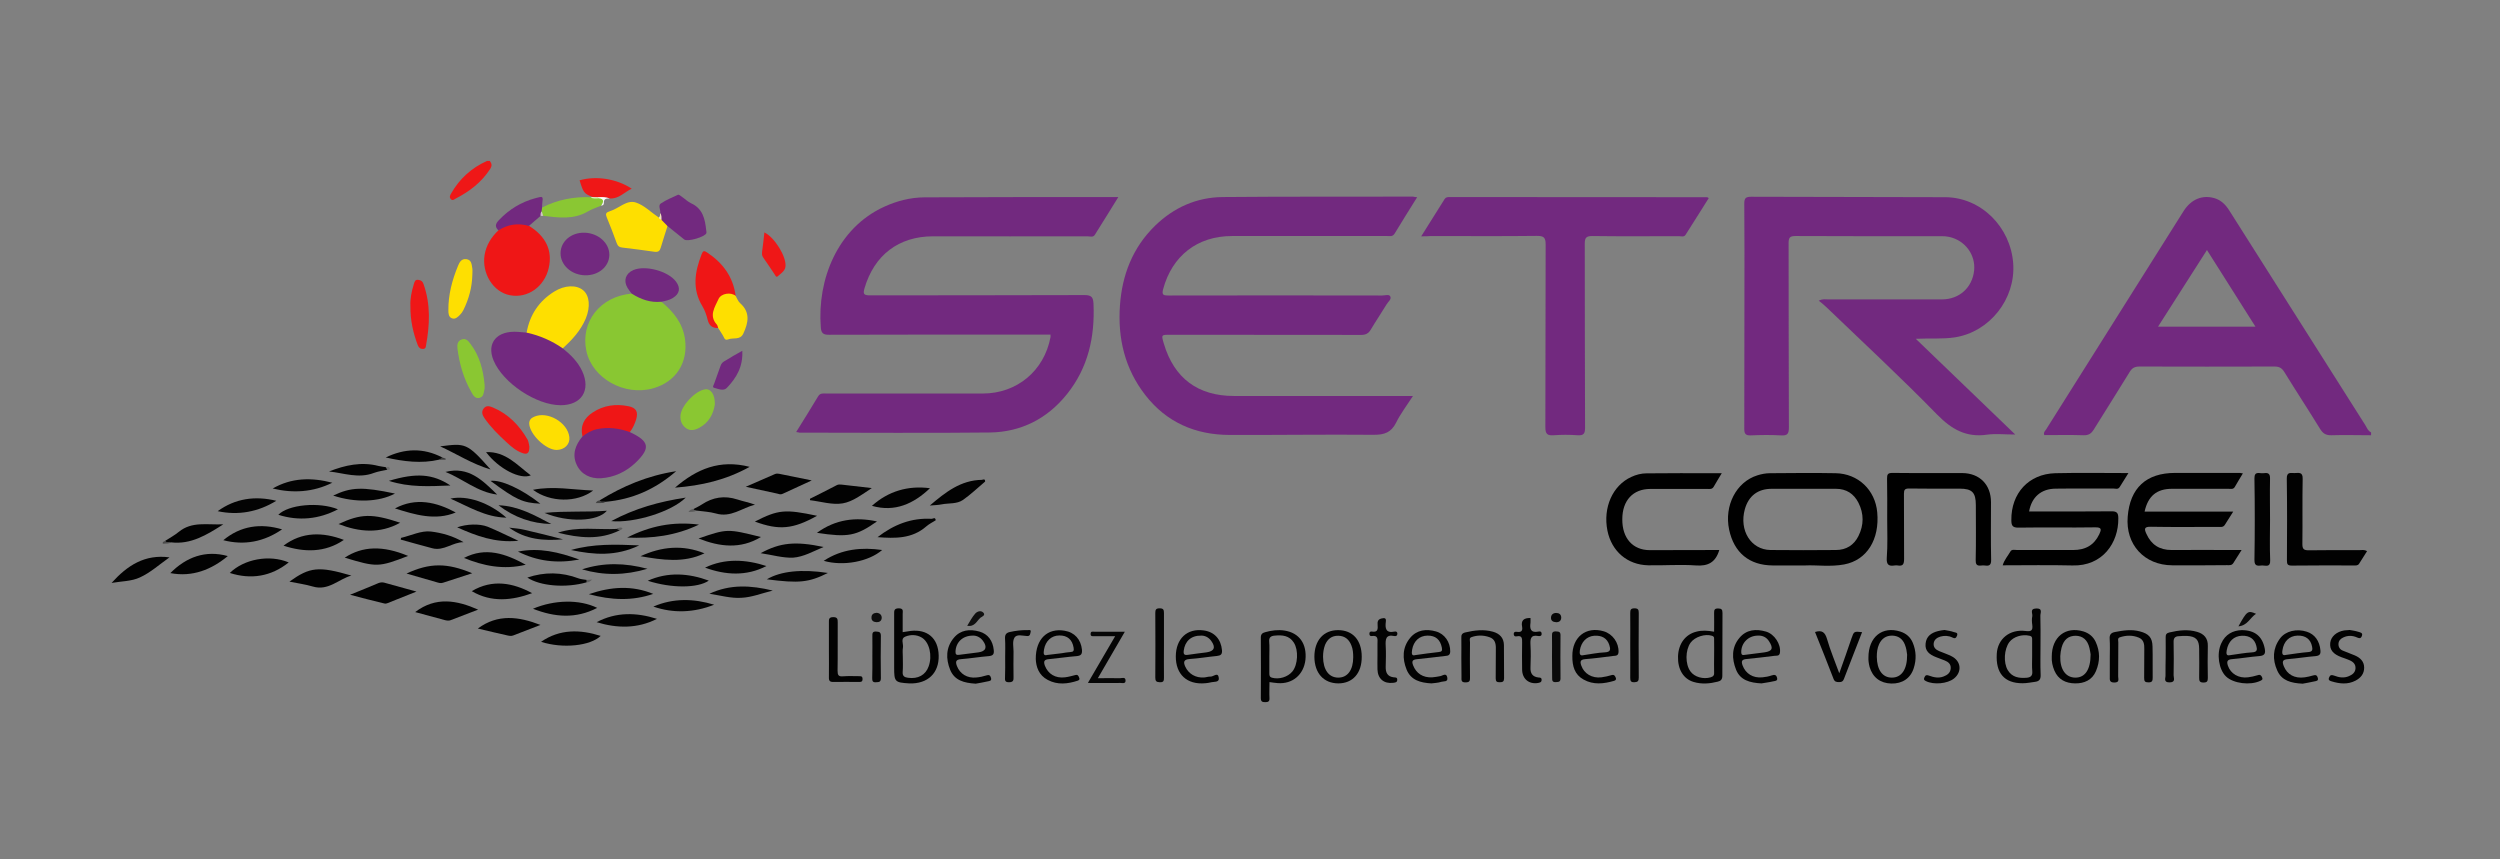 <?xml version="1.0" encoding="utf-8"?>
<!-- Generator: Adobe Illustrator 22.0.1, SVG Export Plug-In . SVG Version: 6.00 Build 0)  -->
<svg version="1.1" id="Calque_1" xmlns="http://www.w3.org/2000/svg" xmlns:xlink="http://www.w3.org/1999/xlink" x="0px" y="0px"
	 viewBox="0 0 1731.8 595.3" style="enable-background:new 0 0 1731.8 595.3;" xml:space="preserve">
<rect x="0" y="0" width="1731.8" height="595.3" fill="#808080" stroke="none"/>
<style type="text/css">
	.st0{fill:#EF1717;}
	.st1{fill:#72297F;}
	.st2{fill:#89C732;}
	.st3{fill:#EF1616;}
	.st4{fill:#FEDF00;}
	.st5{fill:#010101;}
	.st6{fill:#020202;}
	.st7{fill:#FEDF01;}
	.st8{fill:#8AC732;}
	.st9{fill:#030303;}
	.st10{fill:#8AC733;}
	.st11{fill:#050505;}
	.st12{fill:#040404;}
	.st13{fill:#722A7F;}
	.st14{fill:#090909;}
	.st15{fill:#080808;}
	.st16{fill:#070707;}
	.st17{fill:#060606;}
	.st18{fill:#0F0F0F;}
	.st19{fill:#0D0D0D;}
	.st20{fill:#FCFDFB;}
	.st21{fill:#434343;}
	.st22{fill:#5A5A5A;}
	.st23{fill:#4B4B4B;}
	.st24{fill:#5E5E5E;}
	.st25{fill:#F0E3BB;}
	.st26{fill:#383838;}
	.st27{fill:#DDEFC5;}
	.st28{fill:#CDC6C3;}
	.st29{fill:#6D6D6D;}
</style>
<g id="m50QkA.tif">
	<g>
		<path class="st0" d="M339.3,111.5c1.4,1.8,1.7,3.3,0.2,5.6c-6,9.3-14.3,15.5-23.9,20.5c-1.1,0.6-2.1,1.7-3.4,0.2
			c-1.1-1.4-0.4-2.4,0.2-3.6c5.8-10.3,14.2-17.9,24.9-22.7C338,111.5,338.7,111.5,339.3,111.5z"/>
		<path class="st1" d="M551.5,299.3c5.3-8.6,10.4-16.6,15.2-24.7c1.5-2.5,3.6-2,5.6-2c36.2,0,72.3,0,108.5,0
			c23.6,0,42.5-15.7,46.9-39c0.1-0.5,0-1,0-1.8c-1.9,0-3.7,0-5.5,0c-49.3,0-98.6-0.1-148,0.1c-4.1,0-5.3-1.2-5.6-5.1
			c-2.6-33.3,11.6-68.7,43.7-83.5c8.9-4.1,18.2-6.5,28-6.6c43.5-0.2,87-0.2,130.5-0.2c1,0,2,0,3.9,0c-5.7,9.1-10.9,17.7-16.3,26.2
			c-1.2,1.9-3.4,1-5.1,1c-35.7,0.1-71.3,0-107,0c-23.7,0-40.7,13-47.4,35.9c-1.3,4.3-0.3,5,3.9,5c49.5-0.1,99,0,148.5-0.2
			c4.9,0,6,1.6,6.2,6.1c1,22.9-3.7,44.1-18.2,62.3c-13.6,17.1-31.8,26.5-53.6,26.8c-44,0.5-88,0.1-132,0.1
			C553.2,299.5,552.7,299.4,551.5,299.3z"/>
		<path class="st1" d="M981.7,136.6c-5.5,8.8-10.6,16.9-15.6,25.2c-1.4,2.3-3.4,1.7-5.2,1.7c-35.8,0-71.7,0-107.5,0
			c-23.9,0-41.5,13.7-47.7,36.9c-1,3.9,0.2,4.3,3.7,4.3c49.3-0.1,98.7-0.1,148,0c1.9,0,4.7-1,5.6,0.5c1.2,2-1.4,3.8-2.4,5.5
			c-3.5,5.8-7.4,11.5-10.9,17.4c-1.7,3-3.8,4-7.2,3.9c-44-0.1-88-0.1-132-0.1c-6.1,0-6.1,0-4.3,6.1c7.1,24,23.6,36.3,48.6,36.3
			c39.2,0,78.3,0,117.5,0c1.8,0,3.7,0,6.5,0c-4.2,6.5-8.6,12.2-11.7,18.5c-3.4,6.8-8.1,8.4-15.4,8.4c-33.3-0.3-66.6,0.2-100,0.1
			c-23.7-0.1-43.6-8.7-58.3-27.6c-14.2-18.2-19.2-39.3-17.6-62c1.5-21.3,8.8-40.2,24.4-55.4c13-12.6,28.7-19.6,46.7-19.8
			c44-0.4,88-0.2,132-0.3C979.5,136.4,980.1,136.5,981.7,136.6z"/>
		<path class="st1" d="M1327.1,234.7c23,22.2,45.4,43.7,68.9,66.3c-7.5,0-13.6-0.7-19.5,0.1c-14.5,2.1-24.6-3.7-34.7-14
			c-24.8-25.4-50.8-49.5-76.4-74.1c-1.6-1.6-3.4-3-5.5-4.7c2.7-1.4,4.6-0.9,6.3-0.9c26.3,0,52.6,0,79,0c12,0,21-8.1,22.3-19.9
			c1.2-10.9-6.2-21-17.3-23.4c-1.8-0.4-3.6-0.5-5.5-0.5c-33.7,0-67.3,0.1-101-0.1c-4.2,0-4.7,1.5-4.7,5.1c0.1,42.5,0,85,0.2,127.5
			c0,4.4-1,5.8-5.5,5.5c-7-0.4-14-0.3-21,0c-3.6,0.1-4.4-1.2-4.4-4.6c0.1-30.3,0.1-60.6,0.1-91c0-21.7,0.1-43.3-0.1-65
			c0-3.8,1.1-4.7,4.8-4.7c44.8,0.2,89.6,0.1,134.4,0.3c24.7,0.1,45.3,20.5,47.1,46c1.7,24.6-16.4,47.4-40.5,51.1
			C1345.6,235,1336.9,234.2,1327.1,234.7z"/>
		<path class="st1" d="M984.5,163.7c5.8-9.2,11-17.5,16.2-25.8c0.8-1.3,2.1-1.4,3.4-1.4c59.5,0.1,119,0.1,178.5,0.1
			c0.1,0,0.3,0.1,1.1,0.6c-5.4,8.5-10.7,17.1-16.1,25.5c-1.1,1.7-3.1,0.9-4.6,0.9c-20,0-40,0.2-60-0.1c-4.3,0-5.2,1.3-5.2,5.3
			c0.1,42.5,0,85,0.2,127.5c0,4.1-1,5.5-5.2,5.2c-5.5-0.4-11-0.4-16.5,0c-4.4,0.3-5.8-0.8-5.8-5.6c0.2-42.2,0-84.3,0.2-126.5
			c0-4.9-1.3-6-6-6c-24.5,0.3-49,0.1-73.5,0.1C989.3,163.7,987.4,163.7,984.5,163.7z"/>
		<path class="st2" d="M458.1,209c8.3,6.8,14.8,14.7,16.4,25.8c2.3,16.4-6.2,29.7-22.1,34.2c-19.8,5.6-42.1-6.9-46.2-25.8
			c-4.3-20.3,9.6-37.9,31.3-39.8c0.3-0.2,0.7-0.4,0.9-0.3C444.6,206.4,451.5,207.2,458.1,209z"/>
		<path d="M1474.4,327.7c-2.4,3.8-4.2,6.7-6,9.6c-1.2,2-3,1.1-4.5,1.1c-13.3,0.1-26.7-0.1-40,0.1c-10,0.1-16.6,5.9-18.3,15.8
			c19,0,38,0.1,56.9-0.1c4.1-0.1,4.9,1.3,4.9,4.9c0.2,16.9-10.9,33.2-31.8,32.6c-16-0.4-32-0.1-48.3-0.1c1.1-3.8,3.6-6.5,5.3-9.5
			c1-1.8,3-1.1,4.6-1.1c13,0,26,0,39,0c8.3,0,14.4-3.3,18-10.9c1.5-3.2,1.9-4.9-2.9-4.8c-17.7,0.3-35.3-0.1-53,0.2
			c-4.3,0.1-5-1.6-5-5.2c-0.2-18.6,12-32,30.4-32.5C1440.3,327.4,1456.8,327.7,1474.4,327.7z"/>
		<path d="M1553.7,327.9c-2.1,3.5-3.9,6.4-5.6,9.4c-1.1,1.9-2.9,1.3-4.5,1.3c-13,0-26,0-39,0c-10.5,0-16.6,4.9-19,15.8
			c20.3,0,40.4,0,61.4,0c-2.2,3.5-4,6.2-5.7,9c-1.2,2.1-3.1,1.6-4.8,1.6c-15.5,0-31,0.2-46.5-0.1c-4.7-0.1-4.8,1.4-3.1,5
			c3.4,7.5,9.1,11.1,17.3,11.1c14.3-0.1,28.6,0,43,0c1.6,0,3.2,0,5.6,0c-2.2,3.5-4,6.2-5.7,9c-1.1,1.8-2.7,1.5-4.4,1.5
			c-12.7,0.1-25.3,0.2-38,0.1c-19.3-0.1-32.4-14.4-30.8-33.7c1.6-19.9,12.8-30.3,32.9-30.3c15,0,30,0,45,0
			C1552.1,327.7,1552.5,327.8,1553.7,327.9z"/>
		<path class="st1" d="M389.8,241.3c5.5,4.4,10.5,9.3,13.5,15.8c6.1,13.2-0.4,23.6-14.9,23.6c-16.9,0-40-15.4-46.5-31
			c-5.1-12.2,2.4-20.9,16.9-19.8c2,0.1,4,0.3,6,0.5c7.1-1.1,12.8,2.8,18.7,5.6C385.9,237.1,388.6,238.4,389.8,241.3z"/>
		<path d="M1307.3,359.6c0-9.3,0.1-18.6-0.1-28c0-2.9,0.4-4,3.7-4c16.1,0.2,32.3,0,48.4,0.1c12.1,0.1,19.9,8.1,19.9,20.2
			c0,13.3-0.2,26.6,0.1,40c0.1,4.2-2,4.2-4.8,3.8c-2.5-0.3-6.1,1.7-5.9-3.8c0.3-12.6,0.1-25.3,0.1-38c0-8.8-2.6-11.4-11.2-11.4
			c-11.7,0-23.3,0.1-35-0.1c-2.9,0-3.6,0.8-3.6,3.6c0.1,15,0,30,0.1,45c0,3.6-0.6,5.4-4.5,4.7c-0.6-0.1-1.3-0.1-2,0
			c-4.1,0.7-5.8-0.5-5.5-5.2C1307.7,377.6,1307.3,368.6,1307.3,359.6z"/>
		<path d="M1191,381c-2.6,8.6-7.8,11.3-16.2,10.7c-10.9-0.8-22,0.1-33-0.1c-14.5-0.3-25.4-9.7-28.3-24c-3.2-16,3.6-31.3,16.5-37.2
			c3.4-1.6,7-2.5,10.6-2.5c15.7-0.2,31.3-0.1,47-0.1c1.4,0,2.9,0,5.1,0c-2.1,3.5-3.9,6.4-5.6,9.4c-1.1,1.9-2.8,1.5-4.4,1.5
			c-13.2,0-26.3,0-39.5,0c-12,0-19.4,8-19.4,21c-0.1,13.1,7.2,21.4,19.1,21.4C1158.9,381.1,1174.8,381,1191,381z"/>
		<path class="st3" d="M366.5,156.5c11.7,7.2,16.4,17.2,13.6,29.2c-3,13-14.7,21.2-26.9,18.8c-11.6-2.2-19.6-15.2-17.5-28
			c1.2-6.9,4.7-12.3,9.6-17C350,153.8,360.5,152.2,366.5,156.5z"/>
		<path class="st1" d="M436.3,299.3c0.1,0.1,0.3,0.1,0.4,0.2c13.1,6.2,14.1,10.9,3.6,21c-6.6,6.3-14.8,10.2-24,10.8
			c-7.2,0.4-13.6-2.5-16.8-9.3c-3.4-7.2-0.9-13.8,4-19.7c0.6-0.8,0.9-1.8,1.6-2.5C411.1,293.7,429.7,293.4,436.3,299.3z"/>
		<path class="st4" d="M389.8,241.3c-7.6-5.3-16-8.9-25-10.9c2.2-12.3,8.5-21.8,19.1-28.4c7.3-4.6,15.5-4.8,20.1-0.9
			c4.4,3.7,5.1,11.4,1.8,19.5C402.3,228.9,396.4,235.4,389.8,241.3z"/>
		<path class="st5" d="M1639.7,381.8c-1.9,2.9-3.7,5.8-5.5,8.7c-0.9,1.4-2.3,1.2-3.6,1.2c-14.3,0-28.6-0.1-43,0.1
			c-3.1,0-3.4-1.1-3.4-3.7c0.1-18.8,0.2-37.6-0.1-56.5c-0.1-4.8,2.6-3.9,5.3-3.9c2.8,0,5.9-1.1,5.7,4.1c-0.3,15,0,30-0.2,45
			c0,3.5,0.9,4.4,4.4,4.4c11.7-0.2,23.3-0.1,35-0.1C1636,381.1,1637.7,380.6,1639.7,381.8z"/>
		<path class="st4" d="M462.4,156.6c-1.5,4.9-3.2,9.8-4.6,14.7c-0.7,2.5-1.7,3.5-4.5,3.1c-7.4-1.1-14.8-2-22.2-2.9
			c-2.1-0.2-3.2-1.1-3.9-3.1c-2.2-6.1-4.5-12.1-7-18.1c-0.8-2-0.4-3.1,1.6-3.7c0.3-0.1,0.6-0.3,0.9-0.4c6.1-1.8,11.4-8,17.8-5.9
			c5.8,1.9,10.5,6.8,15.7,10.3c1,0.4,2,0.8,2.8,1.6C460.3,153.6,462.8,154,462.4,156.6z"/>
		<path class="st1" d="M405.3,190.7c-9.5-0.2-17.1-7.1-17-15.4c0.1-8.2,7.5-14.4,16.7-14.1c9.5,0.3,17.2,7.2,17.1,15.4
			C422,184.7,414.6,190.9,405.3,190.7z"/>
		<path class="st3" d="M497.5,227.2c-4,0.2-6.3-1.6-7.3-5.7c-0.8-3.2-1.9-6.5-3.6-9.3c-7.3-12-5.3-23.9-0.6-36
			c1-2.7,1.8-2.6,3.7-1.4c10.9,7.2,18.2,16.9,19.9,30.2c-4.2-1.1-8.4-0.8-10.6,3.1c-2.5,4.3-5.8,8.9-2.4,14.4
			C497.4,223.9,498.4,225.4,497.5,227.2z"/>
		<path class="st6" d="M1572.5,360.1c0,9.3-0.3,18.7,0.1,28c0.2,5.1-3,3.6-5.5,3.6c-2.6,0.1-5.5,1.1-5.4-3.8
			c0.3-18.8,0.3-37.6,0-56.4c-0.1-5.5,3.5-3.4,6-3.7c2.9-0.4,5-0.3,4.8,3.9C1572.3,341.1,1572.5,350.6,1572.5,360.1z"/>
		<path class="st1" d="M462.4,156.6c-1.4-1.4-2.8-2.9-4.2-4.3c-1.1-1.4,0.3-3.2-0.8-4.7c0.3-2.2-1.7-5.2,0.3-6.6
			c3.7-2.5,7.9-4.2,12-6.1c0.6-0.2,1.7,0.7,2.5,1.3c2.2,1.5,4.2,3.5,6.5,4.6c8.2,3.7,9.7,11,10.5,18.7c0.1,0.7,0.3,1.4,0.1,2
			c-0.8,2.6-13.1,6.2-15.3,4.4C470.2,162.8,466.3,159.7,462.4,156.6z"/>
		<path class="st1" d="M458.1,209c-7.5,0.8-14.2-1.6-20.5-5.6c-1-1.3-2.1-2.6-2.9-4c-3-5-1.3-10,4-12.3c8.3-3.6,24.2,0.7,29.6,8
			c3.3,4.4,2.5,8.5-2.2,11.3C463.6,208,460.9,208.5,458.1,209z"/>
		<path class="st4" d="M497.5,227.2c-0.3-0.8-0.4-1.7-0.9-2.3c-5.7-6.3-1.4-12.1,1.1-17.7c1.8-4.1,8.8-5,11.9-2.2
			c1,1.7,1.7,3.8,3.1,5c7.2,6.4,5.7,13.6,2.2,21.1c-2.2,4.7-7,2.6-10.5,4c-2.6,1.1-2.8-1.6-3.8-3
			C499.6,230.6,498.6,228.8,497.5,227.2z"/>
		<path class="st3" d="M436.3,299.3c-7.4-2.6-14.9-3.7-22.8-2c-3.8,0.8-7,2.7-10,5c-1.7-7.3,1.1-12.7,7.1-16.6
			c7.6-5,16-6.1,24.8-4.3c5.3,1.1,6.8,3.8,5.3,9.1C439.7,293.6,438.4,296.7,436.3,299.3z"/>
		<path class="st3" d="M366.7,309.3c0.1,4.7-1.5,5.9-5.2,4.4c-4.3-1.6-7.7-4.6-11-7.7c-5.4-5-10.6-10.1-14.8-16.2
			c-1.5-2.1-2.5-4.5-0.6-6.9c1.8-2.3,4.2-1.5,6.4-0.6c10.7,4.5,18.3,12.4,24,22.3C366.3,306.2,366.4,308.2,366.7,309.3z"/>
		<path class="st7" d="M385.6,311.7c-7.4,0-18.5-10.6-19-18.1c-0.1-2.5,1.2-4,3.4-4.9c9.2-4.2,23.3,3.9,24.4,14.1
			C395,307.7,391.1,311.6,385.6,311.7z"/>
		<path class="st8" d="M495.2,280.1c-1,6.6-4.1,12.8-11.1,16.4c-2.9,1.5-6.1,2.2-9,0c-2.9-2.2-4-5.2-3.7-8.8c0.6-6.8,10.2-17,17-18
			C492.4,269.1,495.3,273.2,495.2,280.1z"/>
		<path class="st0" d="M284.3,212c-0.3-4.7,0.8-10.1,2.4-15.3c0.5-1.6,0.9-3.3,3.3-2.8c1.7,0.3,2.7,0.9,3.4,2.9
			c5,14.1,4.3,28.3,1.7,42.6c-0.2,1.2-0.3,2.2-2,2.3c-2,0.1-3-0.9-3.7-2.6C286.2,230.6,284.2,221.9,284.3,212z"/>
		<path class="st6" d="M1461.5,455.5c0-4.3,0.2-8.7-0.1-13c-0.2-3,1.1-4.2,3.7-4.7c5.7-1.1,11.5-2,17.3-0.4
			c6.1,1.6,8.6,4.3,8.7,10.5c0.2,7.2,0,14.3,0.1,21.5c0,2.2-0.3,3.3-2.9,3.3c-2.5,0-3-0.8-3-3.1c0.1-6.7,0-13.3,0.1-20
			c0.1-3.4-0.4-6.5-3.8-7.9c-4.3-1.8-8.8-1.7-13.2-0.2c-1.7,0.6-1,2.3-1,3.5c-0.1,7.8,0,15.7-0.1,23.5c0,1.9,1.2,4.3-2.7,4.3
			c-3.5,0-3.1-2-3.1-4.1C1461.5,464.2,1461.5,459.9,1461.5,455.5z"/>
		<path class="st9" d="M1500.2,455.5c0-4.7,0.1-9.3,0-14c-0.1-2,0.7-3,2.6-3.4c6.4-1.5,12.8-2.3,19.2-0.4c4.8,1.4,7.6,4.5,7.4,9.9
			c-0.2,7.3-0.1,14.7,0,22c0,2.3-0.5,3.2-3,3.2c-2.6,0-3-1-3-3.3c0.1-6.7,0.1-13.3,0-20c0-6.3-2.2-8.7-8.6-9
			c-1.8-0.1-3.7,0.1-5.5,0.2c-2.7,0.1-3.7,1.4-3.6,4.1c0.2,7.7,0.1,15.3,0,23c0,1.9,1.6,4.8-2.7,4.9c-4.7,0.1-2.7-3.2-2.9-5.1
			C1500,463.5,1500.2,459.5,1500.2,455.5z"/>
		<path class="st7" d="M327.2,190.4c-0.2,8.6-2.4,16.7-6.2,24.4c-0.6,1.2-1.4,2.3-2.3,3.2c-1.5,1.5-3.2,3.4-5.6,2.5
			c-2.4-0.9-2.5-3.4-2.5-5.5c-0.1-10.8,2.6-21,6.7-30.9c1-2.4,2.3-5,5.7-4.6c3.8,0.5,3.7,3.8,4.2,6.5
			C327.4,187.4,327.2,188.9,327.2,190.4z"/>
		<path class="st9" d="M1012.3,455.5c0-4.5,0.1-9,0-13.5c-0.1-2.1,0.3-3.3,2.7-3.9c6.4-1.5,12.8-2.3,19.2-0.5
			c4.6,1.3,7.5,4.2,7.6,9.2c0.1,7.7,0,15.3,0.1,23c0,2.2-0.8,2.8-2.9,2.8c-2.1,0-2.9-0.4-2.9-2.7c0.1-7,0-14,0.1-21
			c0-3.4-0.8-6.3-4.4-7.5c-4.2-1.5-8.5-1.5-12.6,0c-1.6,0.6-0.9,2.3-0.9,3.6c-0.1,8-0.1,16,0,24c0,2.2,0.1,3.7-3,3.7
			c-3.3,0.1-2.9-1.7-2.9-3.7C1012.3,464.5,1012.3,460,1012.3,455.5z"/>
		<path class="st8" d="M335.7,266.7c0,0.9,0.1,1.6,0,2.3c-0.6,2.5-0.4,5.8-3.5,6.6c-3.3,0.8-4.6-2.1-5.9-4.4
			c-5.2-9.2-8.1-19.3-9.4-29.7c-0.3-2.5-0.1-5.2,2.8-6.3c3-1.2,4.7,1,6.2,3C332.3,246.6,334.8,256.5,335.7,266.7z"/>
		<path class="st10" d="M375.5,143.8c10.6-5.5,21.9-7.6,33.7-7.2c1.9,0.5,3.7-0.9,5.6-0.3c4.2,1.2,3.8,3.5,1.5,6.2
			c-3,1.3-6.3,2.3-9.1,4c-9.9,5.8-20.4,4.3-30.9,3c-0.9-0.9-1.7-1.8-1.8-3.1C374.4,145.4,374.5,144.4,375.5,143.8z"/>
		<path class="st1" d="M375.5,143.8c-0.1,0.9-0.2,1.7-0.3,2.6c-0.5,1,0.2,2.3-0.8,3.2c-2.7,2.3-5.3,4.6-8,6.9
			c-7.5-2.1-14.5-1.2-21.1,3.1c-2.6-2.5-2.2-4.5,0.3-7.1c7-7.4,15.3-12.5,25.2-15.2c5.5-1.5,5.5-1.6,4.8,4
			C375.5,142.2,375.5,143,375.5,143.8z"/>
		<path class="st5" d="M519.3,323.4c-16.6,9.2-33.4,13-51.7,14.4C482.7,324.8,498.7,318.1,519.3,323.4z"/>
		<path class="st6" d="M1274.1,466.4c3-8.4,5.8-16.3,8.5-24.3c1.7-4.8,1.7-4.8,7.3-4.2c-4.2,10.9-8.5,21.7-12.6,32.5
			c-0.7,1.8-1.7,2.1-3.4,2.1c-1.8,0-3-0.2-3.8-2.3c-4.1-10.8-8.5-21.6-12.8-32.4c4.8-1.5,6.9,0.1,8.3,4.8
			C1267.9,450.6,1271.1,458.1,1274.1,466.4z"/>
		<path class="st6" d="M1627.7,436.4c1.6,0.3,3.9,0.6,6.1,1.3c1.2,0.4,3.2,0.6,2.3,2.9c-0.8,2.1-2.1,1.5-3.5,0.9
			c-3-1.3-6.1-1.4-9.2,0c-2,0.9-3.4,2.3-3.5,4.5c-0.1,2.2,1,3.9,3,4.7c2.7,1.2,5.6,2.1,8.3,3.3c3.7,1.6,6.5,4.1,6.5,8.5
			c0,4.3-2.4,7.1-6,9c-5.4,2.8-10.9,2.2-16.5,0.5c-1.3-0.4-2.6-0.8-1.8-2.7c0.7-1.8,1.7-1.9,3.5-1.3c3.3,1.3,6.7,1.9,10.2,0.4
			c2.4-1,4.4-2.5,4.6-5.3c0.2-2.9-1.5-4.6-4-5.7c-1.8-0.8-3.7-1.4-5.6-2.1c-6-2.2-8.4-5.2-7.9-10c0.5-4.3,4.3-7.7,9.7-8.6
			C1625,436.6,1626,436.6,1627.7,436.4z"/>
		<path class="st6" d="M1347,436.4c2.1,0.4,4.4,0.7,6.6,1.5c0.9,0.3,2.9,0.2,2.1,2.4c-0.7,1.9-1.6,2.2-3.3,1.3
			c-2.6-1.3-5.5-1.4-8.3-0.6c-2.3,0.7-4.3,2.1-4.6,4.7c-0.3,2.7,1.4,4.3,3.7,5.3c2.9,1.2,5.9,2.2,8.7,3.6c6.6,3.3,7.4,10.8,1.7,15.4
			c-4.6,3.7-14.2,4.5-19.5,1.8c-1.4-0.7-1.6-1.2-1-2.6c0.7-1.6,1.5-1.8,3.1-1.2c3.3,1.2,6.7,2,10.2,0.6c2.6-1,4.7-2.5,4.9-5.6
			c0.2-3-1.7-4.5-4.2-5.5c-2-0.8-4-1.5-6-2.3c-4.3-1.7-7.8-4.1-7.2-9.4c0.5-5,3.9-7.4,8.5-8.6C1343.8,436.8,1345.3,436.6,1347,436.4
			z"/>
		<path class="st0" d="M410.3,136.4c-5.7-2.3-6.2-2.9-8.8-11.5c11.4-3.3,25.7-1.1,36.1,5.8c-5.2,2.5-8.9,7.1-15.1,6.8
			c-2.7-1.1-5.4-0.1-8.1-0.5C412.9,136.8,411.5,137.5,410.3,136.4z"/>
		<path class="st5" d="M242.5,412c7.4-3,13.6-5.5,19.7-8.1c1.3-0.5,2.6-0.6,3.9-0.3c7.2,2,14.4,4,22.4,6.2
			c-7.3,2.9-13.8,5.5-20.3,8.1c-1.2,0.5-2.2,0.1-3.4-0.2C257.8,416,250.7,414.2,242.5,412z"/>
		<path class="st5" d="M287.6,424c14.3-10.9,28.9-8.2,43.6-1.7c-6.4,2.5-12.7,4.9-19,7.3c-1.3,0.5-2.6,0.3-3.9,0
			C301.5,427.7,294.7,425.9,287.6,424z"/>
		<path class="st5" d="M516.6,337.2c7.5-3.3,13.9-6,20.2-8.8c1-0.4,1.9-0.4,2.9-0.2c7.1,1.5,14.3,2.9,22.6,4.6
			c-7.4,3.4-13.8,6.3-20.2,9.3c-1.4,0.7-2.6,0.1-3.8-0.2C531.5,340.4,524.7,338.9,516.6,337.2z"/>
		<path class="st5" d="M200.5,402.9c14.2-10.2,20.2-10.8,42.9-4.2c-8.9,2.5-15.9,10.8-26.7,7.6C211.6,404.8,206.3,404.1,200.5,402.9
			z"/>
		<path class="st6" d="M415.4,346.6c16-9.8,33-17.1,53-20.2c-14.8,12.8-30.7,19.6-48.9,21.2C418,347.8,416.2,349.2,415.4,346.6z"/>
		<path class="st6" d="M574.2,450.3c0-6.3,0-12.6,0-19c0-2.1-0.2-3.8,3-3.8c3,0,3.1,1.4,3.1,3.7c-0.1,11.1,0.1,22.3-0.1,33.4
			c0,3,0.6,4.2,3.8,3.9c3.6-0.3,7.3-0.1,11-0.1c1.4,0,2.5-0.1,2.5,2c0,2-1.1,2-2.5,2c-5.8,0-11.6-0.1-17.5,0
			c-2.6,0.1-3.4-0.7-3.3-3.3C574.3,463,574.2,456.7,574.2,450.3z"/>
		<path class="st6" d="M1060.2,428.1c0,1.4,0.1,2.4,0,3.3c-0.6,4.2,0.1,7.2,5.5,6.1c0.9-0.2,2.1-0.2,2.2,1.3c0.2,1.7-1,2-2.2,1.8
			c-5.6-1.1-5.7,2.2-5.5,6.3c0.3,5.2,0.2,10.3,0,15.5c-0.2,4,1.4,6.4,5.4,6.9c1.2,0.1,2.4,0,2.3,1.8c-0.1,1.6-1.2,1.7-2.4,2
			c-6.3,1.1-11.1-2.8-11.1-9.4c-0.1-6.2-0.1-12.3,0-18.5c0-2.7,0.2-5.2-3.7-4.4c-1,0.2-2,0-2.1-1.4c-0.1-1.8,1.2-1.9,2.3-1.7
			c2.8,0.4,4-0.6,3.5-3.5C1053.5,429.7,1055.6,428,1060.2,428.1z"/>
		<path class="st9" d="M954.2,454.3c0-2.8,0-5.7,0-8.5c0.1-2.9,0.6-5.9-4-5.2c-0.9,0.1-1.5-0.3-1.6-1.4c-0.1-1.4,0.7-1.9,1.8-1.7
			c4.2,0.7,4.1-1.9,3.9-4.7c-0.2-2.2,0.2-3.8,2.8-4.4c2.2-0.5,3.2-0.2,2.9,2.2c-0.6,4.6-0.1,8.2,6.1,6.9c1.1-0.2,1.9,0.2,1.9,1.6
			c-0.1,1.4-1.1,1.7-2.1,1.5c-6.1-1.3-6.2,2.4-6,6.8c0.3,4.8,0.1,9.6,0,14.5c-0.1,4,1.2,6.8,5.6,7.3c1.2,0.1,2.4-0.1,2.4,1.7
			c0,1.9-1.5,1.9-2.8,2.1c-6.4,0.8-10.7-2.8-10.9-9.2C954.1,460.7,954.2,457.5,954.2,454.3z"/>
		<path class="st6" d="M561.1,345.5c6.2-3.1,12.4-6.2,18.5-9.4c1.1-0.6,2.2-0.5,3.4-0.4c6.7,0.7,13.5,1.5,20.9,2.4
			c-6.7,4.4-13.1,9.4-20.2,10.6c-7.2,1.2-15-1.3-22.6-2.2C561.1,346.2,561.1,345.9,561.1,345.5z"/>
		<path class="st5" d="M331,435.4c13.9-10.3,28.4-8.3,43.4-2.5c-6.5,2.5-12.7,4.9-18.9,7.3c-1.3,0.5-2.6,0.3-3.9,0
			C344.7,438.7,337.8,437,331,435.4z"/>
		<path class="st5" d="M200,389.6c-12.2,9.8-26.2,12-40.8,7.3C169.1,387.2,186.7,384,200,389.6z"/>
		<path class="st5" d="M327.1,397.1c-6.9,2.2-13.6,4.4-20.3,6.6c-1.6,0.5-3,0-4.4-0.4c-6.8-1.9-13.6-3.9-20.8-6
			C297.8,389.8,309.6,389.8,327.1,397.1z"/>
		<path class="st6" d="M282.7,385.1c-20.5,7.9-21.7,7.9-43.9,1.2C251.2,378.2,265.2,377.8,282.7,385.1z"/>
		<path class="st11" d="M772.5,440.7c-5.3,0-9.8,0-14.3,0c-1.2,0-2.9,0.4-2.7-1.8c0.1-1.8,1.6-1.3,2.6-1.3c6.8,0,13.6,0,21.1,0
			c-6.3,10.8-12.2,21-18.7,32.2c5.7,0,10.5-0.1,15.4,0c1.4,0,3.8-1.1,3.8,1.7c0,2.3-2.2,1.6-3.5,1.6c-7.3,0.1-14.5,0-22.6,0
			C760,462,766,451.8,772.5,440.7z"/>
		<path class="st6" d="M480.4,352.6c1.9-1,3.9-1.9,5.7-3.1c7.7-5.1,15.8-6.4,24.7-3.5c3.9,1.3,8,2,12.2,3.6
			c-9,2.2-16.7,9.2-27.1,6.1c-4.3-1.2-8.8-1.4-13.3-2C481.4,354,480.3,354.5,480.4,352.6z"/>
		<path class="st6" d="M118,397c11-11.1,24.3-16.1,39.8-11.8C146.5,394.6,133.3,399.9,118,397z"/>
		<path class="st6" d="M644.2,338.2C633,348.9,619.9,355,604,350.4C615.4,340.2,629.1,336.2,644.2,338.2z"/>
		<path class="st12" d="M806.3,447c0,7.5-0.1,14.9,0,22.4c0,2.2-0.2,3.3-2.9,3.2c-2.4-0.1-3.1-0.8-3.1-3.2c0.1-14.9,0.1-29.9,0-44.8
			c0-2.3,0.5-3.2,3-3.2c2.5,0,3,0.9,3,3.2C806.3,432.1,806.3,439.5,806.3,447z"/>
		<path class="st12" d="M1129.3,447c0-7.5,0.1-14.9,0-22.4c0-2.2,0.4-3.2,2.9-3.2c2.5,0,3,0.9,3,3.2c-0.1,14.9-0.1,29.9,0,44.8
			c0,2.3-0.6,3.1-3,3.2c-2.6,0.1-2.9-1-2.9-3.2C1129.4,462,1129.3,454.5,1129.3,447z"/>
		<path class="st6" d="M413.7,421.1c-14.9,7.7-29.4,6.5-44.5,0.6C384,415.4,401.5,415.1,413.7,421.1z"/>
		<path class="st5" d="M566,357.3c-16.7,9.3-26.3,10.2-43.1,4C539.2,353,543.8,352.6,566,357.3z"/>
		<path class="st6" d="M196.4,378c12.9-9.8,27.4-9.5,41.8-4C225.2,382.9,210.8,382.7,196.4,378z"/>
		<path class="st6" d="M326.8,409.5c14.3-8.5,28.6-5.8,41.8,1.4C354.9,415.9,340.5,417.6,326.8,409.5z"/>
		<path class="st6" d="M277.8,372.6c6.9-1.6,14.1-5.2,20.7-4.4c7.5,0.9,15.5,3.1,22.6,7.4c-7.5-0.1-13.7,6.3-21.6,4.2
			c-7.3-1.9-14.6-4-21.9-6C277.7,373.4,277.7,373,277.8,372.6z"/>
		<path class="st13" d="M514.2,243c0.6,11-4.1,18.8-10.7,25.7c-2.3,2.4-6,0.7-8.9-0.1c-1.3-0.4-0.3-1.8,0-2.5
			c1.4-4.2,3.1-8.4,4.5-12.6c0.6-2,1.9-2.9,3.6-3.8C506.2,247.5,509.7,245.5,514.2,243z"/>
		<path class="st0" d="M529.5,161c7.1,3.4,15.5,17,14.6,23.8c-0.4,3-3.3,4.8-5.5,6.7c-0.9,0.8-1.6-0.8-2.1-1.6
			c-2.6-3.8-5.1-7.7-7.8-11.5c-1.1-1.5-0.9-3-0.7-4.7C528.6,169.7,529,165.5,529.5,161z"/>
		<path class="st6" d="M565.9,369.1c12.9-9.4,26.9-11.1,41.6-7.9C593.1,371.3,587.6,372.4,565.9,369.1z"/>
		<path class="st6" d="M277.2,362.1c-14.1,7.9-28.6,6.4-42.7,0.9C250.1,355.8,257.6,355.6,277.2,362.1z"/>
		<path class="st6" d="M374.8,444.6c13-9,27.2-8.6,41.3-4.1C409,447.4,389.9,449.5,374.8,444.6z"/>
		<path class="st6" d="M195.4,366.7c-12.5,8.6-26.2,11.3-40.7,7.5C166.7,364.2,180.6,362.3,195.4,366.7z"/>
		<path class="st6" d="M117.4,386.1c-7.1,5-13.2,10.6-20.5,13.9c-5.7,2.7-12.7,2.6-19.6,3.8C88.2,391.7,100.3,383.8,117.4,386.1z"/>
		<path class="st9" d="M423.4,361c16.5-8.9,33.3-13.5,51.6-16.3C465.4,354.4,439.5,362.5,423.4,361z"/>
		<path class="st6" d="M483.9,373c19.9-6.8,19.9-6.8,43.2-1C513.1,380.5,498.6,378.9,483.9,373z"/>
		<path class="st6" d="M682.4,333.6c-5.1,4.3-9.9,8.9-15.3,12.7c-4.3,3-9.9,2.1-14.9,3.1c-2.4,0.5-5,0.5-8.1,0.8
			c10.8-9.2,21.4-17.6,36.1-17.8C681.3,332.1,682.5,331.6,682.4,333.6z"/>
		<path class="st6" d="M364.2,391.2c-15.4,3.7-29.4,0.8-42.8-4.7C336.4,378.7,350.2,383.5,364.2,391.2z"/>
		<path class="st6" d="M648.2,360.4c-2.2,1.4-4.7,2.6-6.6,4.3c-9.9,8.6-21.6,8.3-33.7,7.4c11.2-8.7,23.4-13.5,37.5-12.7
			C646.3,359.4,647.9,357.9,648.2,360.4z"/>
		<path class="st6" d="M273.6,352.2c14.5-7.8,28.8-4.4,42.1,2.8C301.5,360.9,287.3,356.5,273.6,352.2z"/>
		<path class="st6" d="M526.9,383.2c13.6-7.4,24.1-8.4,43.6-4.3c-7.3,3.1-14,6.9-21.1,7.4C542.3,386.6,535,384.4,526.9,383.2z"/>
		<path class="st6" d="M234.1,352.8c-13.1,6.9-27.2,8.3-41.3,3.8C199.7,349.5,221.1,347.5,234.1,352.8z"/>
		<path class="st5" d="M114.4,374.7c3.2-2.1,6.6-3.9,9.5-6.3c9.1-7.4,19.6-4.7,30.8-5.2c-11.7,7.5-22.6,14.1-36.2,12.5
			C117,375.8,115.2,377.2,114.4,374.7z"/>
		<path class="st9" d="M484.2,363.4c-16.4,7.8-32.4,9.7-49.8,9C450.2,364.4,466,361.1,484.2,363.4z"/>
		<path class="st9" d="M443.7,385.3c14.6-6.7,29.2-8.1,44.3-2C473.6,390.2,458.8,387.9,443.7,385.3z"/>
		<path class="st9" d="M696.3,455.3c0-4.3,0.2-8.7-0.1-13c-0.1-2.6,0.7-3.9,3.3-4.5c4.1-0.9,8.2-1.4,12.3-1.3c0.9,0,2.7-0.6,2.1,1.5
			c-0.3,1.1-0.3,2.7-2.3,2.6c-3.1-0.1-7.3-1.6-8.9,1.2c-1.5,2.5-0.6,6.4-0.6,9.7c-0.1,5.8-0.1,11.6,0,17.5c0.1,2.4-0.3,3.6-3.2,3.6
			c-2.8,0-2.8-1.4-2.7-3.4C696.4,464.6,696.3,460,696.3,455.3z"/>
		<path class="st6" d="M530.9,392.1c-13.8,7.2-28.4,6.3-42.5,1.1C502.2,386.6,516.8,387.5,530.9,392.1z"/>
		<path class="st6" d="M273.6,341.9c-11.1,5.9-27.4,6.5-42.8,1.4C243.2,337.4,250.9,337.1,273.6,341.9z"/>
		<path class="st9" d="M191.4,346.9c-12.5,7.7-26.3,10.3-40.6,7.2C162.9,345.3,176.7,343.3,191.4,346.9z"/>
		<path class="st6" d="M570.6,388.5c12.6-8.3,26.5-9.5,40.5-7.5C601.7,389.1,584.1,392.4,570.6,388.5z"/>
		<path class="st9" d="M448.7,402.3c14-6.3,28.4-5.2,42.3-0.1C483.4,407.5,465.2,407.6,448.7,402.3z"/>
		<path class="st9" d="M455.1,428.7c-13.6,6.9-27.7,6.6-41.8,2.3C426.9,423.8,441,424.2,455.1,428.7z"/>
		<path class="st6" d="M407.9,411.6c15.5-5.3,30-6.2,44.6-0.2C438,416.4,423.6,415.8,407.9,411.6z"/>
		<path class="st6" d="M406.3,403.4c-14.3,4.1-32.2,2.6-41-3.3c11.8-4,23.7-3.9,35.6,0.6c1.7,0.6,3.6,0.7,5.4,1
			C406.9,402.3,406.9,402.8,406.3,403.4z"/>
		<path class="st9" d="M369.2,339.3c14-2.8,27.8,0,41.7,0.5C399.6,348.4,381.1,348.1,369.2,339.3z"/>
		<path class="st9" d="M230.2,334.4c-13.4,6.6-27.3,7.4-41.3,4C201.9,330.9,215.8,330.6,230.2,334.4z"/>
		<path class="st6" d="M359.1,374.6c-16.1,1.6-29.2-3.4-42.4-9.3c6.5-2.3,15.3-2.7,21.2-0.4C344.5,367.6,351,370.9,359.1,374.6z"/>
		<path class="st9" d="M573.5,396.9c-13.2,6.6-19.9,7.3-42.3,4.4C540.8,395.6,555.4,394.1,573.5,396.9z"/>
		<path class="st9" d="M452.6,420.2c13.8-6,28-5.6,42.1-1.3C480.8,424.4,466.5,425,452.6,420.2z"/>
		<path class="st12" d="M491.4,411.3c14.4-6.7,28.7-5.9,43.9-2.2c-7.7,1.9-14.6,4.7-21.7,5C506.5,414.6,499.2,412.5,491.4,411.3z"/>
		<path class="st6" d="M304.3,318.4c-12.4,2.9-24.7,1.3-37.1-1.5c13-6.3,26-6.8,39-0.1C306.7,318.6,304.8,317.7,304.3,318.4z"/>
		<path class="st6" d="M269.4,333.1c18.9-5.7,30.4-4.9,42.6,3.2C297.4,336.9,283.5,337.7,269.4,333.1z"/>
		<path class="st12" d="M448.5,394c-15.5,4.6-30.2,4.8-45.3,0.4C418.2,389.5,433,389.9,448.5,394z"/>
		<path class="st9" d="M268.2,325.4c-3.1,0.7-6.2,1.1-9.2,2.2c-10.6,4.1-20.8,0.1-31.1-1c11.2-4.4,22.5-6.9,34.4-3.8
			c1.6,0.4,3.3,0.5,4.9,0.8C267.9,324.1,268.9,324.3,268.2,325.4z"/>
		<path class="st14" d="M1075.1,454.8c0-4.8,0.1-9.6,0-14.5c-0.1-2.1,0.5-3,2.8-2.9c1.9,0.1,3.1,0.2,3.1,2.6
			c-0.1,10-0.1,19.9,0,29.9c0,2.5-1.3,2.5-3.1,2.6c-2.3,0.2-2.8-0.8-2.7-2.9C1075.2,464.7,1075.1,459.8,1075.1,454.8z"/>
		<path class="st12" d="M604.3,454.7c0-4.6,0.1-9.3,0-13.9c0-2-0.1-3.5,2.7-3.3c2.2,0.1,3.2,0.5,3.2,3c-0.1,9.8-0.2,19.6,0,29.3
			c0,2.8-1.4,2.7-3.4,2.8c-2.5,0.2-2.6-1.1-2.6-3C604.4,464.7,604.3,459.7,604.3,454.7z"/>
		<path class="st9" d="M358.8,382.1c14.8-2.9,28.1,0.3,42.5,5.5C385.8,390.5,372.3,388.8,358.8,382.1z"/>
		<path class="st9" d="M336.7,313.2c13.6-0.6,21.6,9.1,31,16.1C360.5,332.4,345.6,324.9,336.7,313.2z"/>
		<path class="st6" d="M442.8,377.8c-16.1,7.7-31.2,6.6-47.3,3.2C411.1,376.6,426.2,377.1,442.8,377.8z"/>
		<path class="st12" d="M350.8,358.6c-14.5-0.3-26.1-7.6-38.8-13.2C323.6,342.9,338.8,348.1,350.8,358.6z"/>
		<path class="st9" d="M339.8,325.2c-12.8-3.8-23.3-10.7-34.9-16C322.4,307,323.4,306.6,339.8,325.2z"/>
		<path class="st15" d="M429.2,367.4c-13.8,6.8-28,5.3-42.7,1.6c13.7-4.5,27.3-1.9,40.7-2.6C428.1,366.2,429.3,365.5,429.2,367.4z"
			/>
		<path class="st9" d="M308.6,326.9c16.1-4,25.6,5.8,35.8,15.7C330.7,340.9,320.8,331.8,308.6,326.9z"/>
		<path class="st16" d="M377.2,355.3c14.9-1.5,29.1-0.4,43.2-1.5C414.1,361.4,393.4,362.1,377.2,355.3z"/>
		<path class="st12" d="M374.3,348.9c-12.3-0.6-16.8-2.7-34.5-15.8C347,332.2,361.2,338.6,374.3,348.9z"/>
		<path class="st17" d="M381.9,363c-13.4-0.3-25.6-4.5-36.6-13C359.2,350.5,370.4,357,381.9,363z"/>
		<path class="st17" d="M390,373.6c-13.3,1.2-26.1,0.1-37.3-8.1c3.5,0.5,7.1,0.6,10.6,1.5C372.2,369,381.1,371.3,390,373.6z"/>
		<path class="st18" d="M670,433.5c1.9-3.1,3.4-6,5.5-8.4c1.4-1.6,4-2.5,5.7-0.7c1.7,1.8-1,2.8-2,3.5
			C676.6,430.1,675.3,434.4,670,433.5z"/>
		<path class="st15" d="M1550.6,433.9c5.9-10.7,6.6-11.2,12.2-8.7C1558.7,427.8,1557,433.3,1550.6,433.9z"/>
		<path class="st19" d="M607.3,424.5c2.1,0.2,3.5,1.4,3.5,3.5c-0.1,2.2-1.7,3.1-3.7,3c-2-0.1-3.6-1.1-3.4-3.4
			C603.7,425.6,605.2,424.6,607.3,424.5z"/>
		<path class="st16" d="M1081.5,427.9c-0.1,2.3-1.6,3.2-3.6,3.1c-2-0.1-3.6-0.9-3.5-3.2c0.1-2.1,1.6-3.2,3.6-3.2
			C1080,424.6,1081.5,425.6,1081.5,427.9z"/>
		<path class="st20" d="M414.3,136.6c2.7-0.2,5.5-0.2,8.1,0.9c-2.3-0.1-4.3,0.1-4.1,3.2c0.1,1.2-0.9,1.7-1.9,1.8
			c1.8-2.6,2.4-4.8-1.9-5.2c-0.4-0.1-0.5-0.3-0.4-0.5C414.1,136.7,414.2,136.6,414.3,136.6z"/>
		<path class="st21" d="M415.4,346.6c1.1,1.5,2.8,0.3,4.1,1c-2.1,1.2-4.3,0.8-6.8,0.9C413.3,347.1,414.3,346.8,415.4,346.6z"/>
		<path class="st22" d="M480.4,352.6c0.4,1,1.5,0.6,2.1,1.1c-1.6,1.1-3.5,0.7-5.6,1C477.9,353.1,479.1,352.8,480.4,352.6z"/>
		<path class="st23" d="M114.4,374.7c1.1,1.5,2.8,0.2,4.1,1c-1.4,1-3.1,0.7-4.7,0.9c-0.6,0.1-1.5,0.1-1-0.9
			C113,375.2,113.9,375,114.4,374.7z"/>
		<path class="st24" d="M406.3,403.4c0-0.6,0-1.1,0-1.7c1.1-0.1,2.2-0.1,3.9-0.2C408.7,402.8,407.7,403.6,406.3,403.4z"/>
		<path class="st25" d="M457.4,147.6c0.9,1.4,0.9,3,0.8,4.7c-0.9-0.3-1.6-0.7-1.9-1.6C457.5,149.9,457.1,148.6,457.4,147.6z"/>
		<path class="st26" d="M304.3,318.4c0.6-0.5,1.3-1.1,1.9-1.6c0.8,0.3,1.7,0.6,2.5,0.9c0,0.2,0,0.5,0,0.7
			C307.2,318.4,305.8,318.4,304.3,318.4z"/>
		<path class="st27" d="M414.3,136.6c0,0.3,0.1,0.5,0.1,0.8c-1.8,0.1-3.6,0.4-5.2-0.7c0.4-0.1,0.7-0.2,1.1-0.2
			C411.6,136.5,413,136.5,414.3,136.6z"/>
		<path class="st24" d="M429.2,367.4c-0.7-0.3-1.4-0.7-2-1c1.2-0.8,2.8-1.5,3.9-0.5C431.5,366.3,430.1,367.2,429.2,367.4z"/>
		<path class="st28" d="M374.5,149.6c-0.1-1.1-0.2-2.3,0.8-3.2c0.3,1,0.7,2,1,3.1C375.7,149.5,375.1,149.6,374.5,149.6z"/>
		<path class="st29" d="M268.2,325.4c-0.3-0.6-0.6-1.2-1-1.8c1.1-0.1,2.5-0.7,2.8,0.9C270.2,325.6,269.1,325.5,268.2,325.4z"/>
		<path class="st1" d="M1638.5,294.5c-31.5-49.6-62.9-99.2-94.3-148.8c-2.5-3.9-5.5-7-10.1-8.4c-8.5-2.5-16.3,0.7-21.6,9.1
			c-31.8,50.4-63.5,100.8-95.2,151.2c-0.7,1-1.9,2-1.2,3.8c9.1,0,18.2-0.2,27.3,0.1c3.5,0.1,5.3-1.2,7.1-4.1
			c8.2-13.3,16.7-26.5,24.8-39.8c1.7-2.8,3.6-3.7,6.8-3.7c31.2,0.1,62.3,0.1,93.5,0c3.2,0,5.1,1,6.8,3.8
			c8.1,13.2,16.6,26.1,24.7,39.3c1.9,3.1,3.9,4.6,7.9,4.5c9.1-0.3,18.3,0,27.5,0v-2C1640.3,298.5,1639.6,296.3,1638.5,294.5z
			 M1494.9,226.3c11.4-17.8,22.5-35.3,33.9-53.1c11.3,17.8,22.3,35.2,33.6,53.1H1494.9z"/>
		<path d="M1300.4,354.9c-1.4-15.5-13.2-26.8-28.8-27.1c-15.2-0.3-30.3-0.1-45.5,0c-2.9,0-6,0.6-8.8,1.5c-14.6,4.6-23,21-19.5,37.6
			c3.4,16,14,24.7,30.2,24.8c6.8,0,13.7,0,22.5,0c7.7-0.4,17.4,1.1,27-0.7C1293.3,388,1302.1,373.7,1300.4,354.9z M1287.4,371.3
			c-3.1,6.3-8.5,9.7-15.6,9.7c-15.1,0.1-30.3,0.2-45.4,0c-13.5-0.2-21.8-13.6-17.7-28.3c2.6-9.2,9-14.1,18.6-14.1
			c7.2,0,14.3,0,21.5,0c7.7,0,15.3,0,23,0c7.2,0,12.4,3.4,15.6,9.7C1291.2,355.8,1291.2,363.7,1287.4,371.3z"/>
		<path class="st6" d="M1193.2,424.6c0-2.4-0.7-3.1-3.1-3.1c-2.4,0-2.7,1-2.7,3c0.1,4.1,0,8.3,0,13.1c-4.5-0.8-8.4-1.1-12.4,0
			c-7.5,1.9-12.3,8.3-12.6,17.1c-0.3,8.9,3.7,15.6,10.8,17.7c5.6,1.7,11.2,1.2,16.7-0.2c2.2-0.5,3.2-1.6,3.2-4.1
			C1193.1,453.5,1193.1,439,1193.2,424.6z M1185,469.2c-5.1,1.5-11.2-0.2-14-4.1c-3.7-5.1-3.6-14.7,0.1-19.9
			c3-4.1,10.1-6.3,14.8-4.8c2,0.6,1.4,2,1.5,3.2c0.1,3.7,0,7.3,0,11c0,3.7-0.1,7.3,0,11C1187.6,467.6,1187,468.6,1185,469.2z"/>
		<path class="st6" d="M650.1,451.8c-1.2-11.2-9.4-16.7-21.5-14.4c-1,0.2-1.9,0.3-3.3,0.5c0-4.3,0-8.4,0-12.6c0-1.8,0.8-3.9-2.7-3.9
			c-3.4,0-3.2,1.8-3.2,4.1c0,12.3,0,24.6,0,36.9c0,9.9,0.5,10.4,10.4,11c0.8,0,1.7,0,2.5,0C644.5,472.8,651.4,464.4,650.1,451.8z
			 M643.3,461.6c-2.1,6-7.4,8.9-14.3,7.9c-2.4-0.3-3.9-1.1-3.7-4c0.3-3.5,0.1-7,0.1-10.5c0-2.2-0.3-4.4,0.1-6.5
			c0.4-2.6-1.8-6.2,1.6-7.5c3.7-1.5,7.8-1.5,11.5,0.7C643.8,444.9,646,454.1,643.3,461.6z"/>
		<path class="st6" d="M1413.5,446.1c0-6.5,0.1-13-0.1-19.5c-0.1-1.9,1.9-5.3-2.9-5.1c-4.7,0.2-2.3,3.5-2.7,5.4c-0.4,1.9-0.3,4,0,6
			c0.5,3.9-0.8,4.7-4.6,4.2c-11-1.4-19.4,5.4-20,15.8c-0.8,13.3,5.2,20.4,17.8,20.4c3,0,5.9-0.6,8.9-1c2.7-0.4,3.8-1.7,3.7-4.7
			C1413.3,460.4,1413.5,453.3,1413.5,446.1z M1403.8,469.5c-5.2,0.4-10-0.3-13-5.3c-3.1-5.3-2.5-14.5,1.1-19.4
			c2.9-3.8,8.9-5.6,14-4.4c1.9,0.4,1.8,1.5,1.8,2.9c0,3.8,0,7.6,0,11.4c0,3.5-0.2,7,0.1,10.4
			C1408.1,468.3,1406.4,469.3,1403.8,469.5z"/>
		<path class="st6" d="M889.8,436.8c-4.5-0.7-9-0.1-13.3,1.1c-1.9,0.5-3.1,1.3-3.1,3.7c0.1,14,0.1,28,0,42c0,2.3,0.9,2.8,3,2.8
			c2,0,3.1-0.4,3-2.7c-0.2-3.6,0-7.3,0-11.2c2.2,0.3,3.9,0.6,5.7,0.7c10.2,0.8,18-5.8,19.2-16.1C905.4,446,900.1,438.4,889.8,436.8z
			 M895.3,465.1c-3.2,3.9-9.2,5.7-14,4.4c-2.1-0.5-2-1.9-2-3.4c0-3.8,0-7.7,0-11.5c0-3.3,0.2-6.7-0.1-10c-0.3-3.1,1.2-4.1,3.9-4.3
			c5.2-0.5,10-0.1,13.2,4.9C899.6,450.4,899.1,460.4,895.3,465.1z"/>
		<path class="st6" d="M926.9,436.5c-10.1,0-16.4,7.2-16.4,18.5c0.1,11.3,6.4,18.3,16.5,18.4c10.1,0,16.4-7.1,16.3-18.5
			C943.3,443.5,937.1,436.5,926.9,436.5z M926.9,469.4c-6.5-0.1-10.3-5.5-10.4-14.4c0-2.9,0.4-5.6,1.4-8.3c1.7-4,4.6-6.4,9.2-6.3
			c4.6,0.1,7.4,2.6,9,6.6c1.1,2.6,1.3,5.5,1.3,8.3C937.4,464.2,933.4,469.5,926.9,469.4z"/>
		<path class="st5" d="M1325,445.2c-1.6-3.8-4.5-6.4-8.6-7.7c-12.4-4-22.1,3.7-22.1,17.9c-0.1,2,0.2,4.3,0.8,6.6
			c2.1,7.2,7.4,11.3,15,11.5c7.6,0.2,13.4-3.6,15.6-10.7C1327.6,456.9,1327.4,450.9,1325,445.2z M1310.5,469.4
			c-6.5,0-10.3-5.4-10.4-14.4c0-3,0.3-6,1.6-8.8c1.8-3.8,4.7-5.9,9-5.9c4.3,0.1,7.2,2.2,8.8,6.1c1.1,2.6,1.4,5.4,1.6,7.1
			C1321.2,463.8,1317.2,469.4,1310.5,469.4z"/>
		<path class="st6" d="M1451.7,444.6c-1.7-3.6-4.6-6-8.5-7.2c-12.3-3.7-21.9,3.8-21.9,17.4c-0.2,3.4,0.5,6.6,1.8,9.7
			c2.7,6.3,7.9,8.8,14.3,8.9c6.4,0.1,11.9-2.3,14.5-8.5C1454.8,458.1,1454.8,451.3,1451.7,444.6z M1437.5,469.4
			c-6.6-0.1-10.6-5.8-10.3-14.9c0.1-2,0.4-4,0.9-5.9c1.5-5.6,4.8-8.2,9.8-8.2c4.9,0.1,8.2,2.9,9.5,8.5c0.5,1.9,0.7,3.9,0.8,4.4
			C1448.2,464.1,1444.2,469.5,1437.5,469.4z"/>
		<path class="st6" d="M1223.3,437.5c-6.9-2-13.5-1.4-18.3,4.3c-5.6,6.6-5.4,14.5-2.4,22.1c2.9,7.3,9.6,9.1,17.6,9.5
			c2.1-0.4,5.1-0.7,8-1.4c1.1-0.3,3.5-0.1,2.8-2.5c-0.5-2.1-1.8-2.3-3.8-1.6c-2,0.7-4.2,1.1-6.3,1.3c-6.6,0.7-11.7-2.6-13.8-8.3
			c-1.1-3.1-0.3-4.1,2.8-4.4c6.4-0.6,12.9-1.4,19.3-2.2c1.4-0.2,3.5,0.4,3.8-2.2C1233.8,446.3,1229.2,439.2,1223.3,437.5z
			 M1222.3,451.9c-4.4,0.6-8.9,1.1-13.3,1.7c-1.5,0.2-2.8,0.6-2.8-2c0-6.1,4.8-11.2,11.4-11.3c3-0.2,6,0.9,7.9,4
			C1228.6,449.1,1227.7,451.1,1222.3,451.9z"/>
		<path class="st6" d="M1584.8,456.6c6.5-0.5,12.9-1.6,19.3-2.1c2.8-0.3,3.6-1.4,3.3-4.1c-0.6-6.4-3.9-11-9.4-12.8
			c-7-2.3-14.8-0.5-18.6,4.7c-5.1,6.9-5.3,14.6-1.9,22.2c3.1,7,9.5,8.7,17.6,9.1c2.1-0.4,5.2-0.9,8.2-1.6c1.1-0.3,2.9-0.2,2.3-2.4
			c-0.5-1.8-1.4-2.3-3.3-1.7c-1.9,0.6-3.9,1-5.8,1.3c-7,1-12.2-2-14.5-7.8C1580.7,458.1,1581.3,456.9,1584.8,456.6z M1581.1,450.4
			c0.9-6.1,4.7-9.9,10.4-10.1c5.6-0.2,9.1,2.5,10.1,7.5c0.5,2.3,0.3,3.7-2.6,3.9c-5,0.4-9.9,1.2-15.7,2
			C1581.4,454.2,1580.6,453.2,1581.1,450.4z"/>
		<path class="st6" d="M824.2,456.5c6.3-0.4,12.5-1.5,18.8-2.1c2.7-0.3,3.7-1.1,3.5-4c-0.7-7.6-5.2-12.7-12.7-13.7
			c-11.4-1.6-19.2,5.7-19.3,17.9c-0.1,12.6,7.8,19.8,20.3,18.7c1.3-0.1,2.7-0.3,3.9-0.6c2.1-0.6,6,0.2,5.6-3c-0.5-4.6-3.8-0.8-5.8-1
			c-1.4-0.1-2.9,0.5-4.4,0.6c-5.9,0.4-10.7-2.5-13-7.4C819.6,458.6,819.9,456.8,824.2,456.5z M820,450.7c0.8-6.4,5-10.5,12-10.4
			c2.4-0.1,5.1,1,7,3.6c3.3,4.5,2.2,7.2-3.2,8c-4.3,0.6-8.6,1-12.8,1.7C820.4,454,819.7,453.3,820,450.7z"/>
		<path class="st6" d="M665.8,456.6c6.5-0.5,12.9-1.6,19.3-2.1c2.8-0.3,3.6-1.4,3.3-4.1c-0.6-6.5-4-11.2-9.9-12.9
			c-6.7-1.9-13.2-1.2-17.8,4.4c-5.5,6.6-5.6,14.4-2.5,22.1c3,7.3,9.5,9.1,17.7,9.6c2.2-0.4,5.3-0.9,8.3-1.6c1.1-0.3,2.9-0.2,2.3-2.4
			c-0.5-1.8-1.4-2.4-3.3-1.7c-2.2,0.7-4.5,1.2-6.8,1.4c-6.4,0.7-11.4-2.5-13.5-7.9C661.7,458.2,662.2,456.9,665.8,456.6z
			 M661.9,451.3c0.3-6.4,4.9-11,12-11c2.4-0.1,5.1,1,7,3.6c3.2,4.3,2.1,7.3-3.1,8c-4.4,0.6-8.9,1.1-13.3,1.7
			C662.6,453.9,661.8,453.4,661.9,451.3z"/>
		<path class="st6" d="M981.8,456.6c6.5-0.6,12.9-1.5,19.3-2.2c1.9-0.2,3.4-0.3,3.5-3.1c0.1-6.4-3.8-12.2-9.9-13.9
			c-6.7-1.9-13.2-1.1-17.8,4.4c-5.5,6.6-5.6,14.4-2.5,22.1c3,7.3,9.6,9.1,17.2,9.5c2-0.3,4.5-0.3,6.9-1.1c1.5-0.5,4.6,0.3,4.1-2.8
			c-0.6-3.8-3.2-1.4-5-1.1c-1.8,0.3-3.6,0.7-5.4,0.8c-6.5,0.4-11.2-2.8-13.3-8.3C977.7,457.8,978.6,456.9,981.8,456.6z M978.2,450.1
			c1-6,5-9.7,10.6-9.8c5.7-0.1,8.9,2.8,10,8.3c0.4,2.2,0,2.9-2.3,3.1c-5.1,0.5-10.2,1.3-16.1,2.1
			C977.8,454.6,977.8,452.6,978.2,450.1z"/>
		<path class="st6" d="M726.6,456.6c6.5-0.6,12.9-1.6,19.3-2.1c3.1-0.3,3.8-1.5,3.6-4.4c-0.7-7.1-5.1-12.1-12.1-13.2
			c-11.7-2-20,5.6-19.9,19.6c0.2,5.3,2,11.2,8.3,14.5c6.8,3.6,13.8,2.8,20.8,0.5c1.1-0.4,1.5-1,0.9-2.2c-0.5-1.2-0.9-2.1-2.5-1.7
			c-2.4,0.6-4.8,1.3-7.3,1.6c-6.7,0.8-11.7-2.4-13.9-8.1C722.8,458.2,723.2,456.9,726.6,456.6z M723.2,450c1-5.9,5.1-9.8,10.6-9.8
			c5.6-0.1,9,2.9,9.9,8.4c0.4,2.2-0.1,3-2.3,3.1c-2,0.1-3.9,0.5-5.9,0.8c-3.1,0.4-6.2,0.8-10,1.2C722.7,454.5,722.8,452.6,723.2,450
			z"/>
		<path class="st6" d="M1546.1,456.6c6.3-0.5,12.5-1.6,18.8-2.1c4-0.3,4.6-1.9,3.9-5.4c-1.7-8.3-6.8-12.6-16-12.6
			c-6,0.2-11.3,2.9-14.1,9.2c-3.4,7.3-1.7,18.1,3.3,22.9c5.1,4.9,16.7,6.3,23.6,3.1c1.3-0.6,2.1-1,1.4-2.5c-0.6-1.3-1.3-2.1-3-1.5
			c-2.2,0.7-4.5,1.2-6.8,1.5c-6.5,0.8-12-2.5-13.9-8.1C1542.4,458.3,1542.8,456.9,1546.1,456.6z M1542.5,450.4
			c1.1-6.1,4.9-9.8,10.5-10c5.3-0.2,8.8,2.2,10,7c0.7,2.6,0.7,4.3-2.9,4.5c-4.9,0.3-9.9,1.2-15.6,2
			C1542.2,454.4,1542.1,452.7,1542.5,450.4z"/>
		<path class="st6" d="M1098.1,456.6c6.5-0.5,12.9-1.4,19.3-2.2c1.7-0.2,3.7,0.1,3.8-2.8c0.2-6.4-4.1-12.5-10.3-14.3
			c-12.3-3.6-21.8,4.1-21.7,17.1c-0.1,7.1,1.6,12.9,7.7,16.3c6.9,3.9,14.1,3,21.3,0.9c1.3-0.4,1.5-1.3,1-2.3c-0.5-1-0.9-2.1-2.6-1.7
			c-2.4,0.7-4.8,1.3-7.3,1.6c-6.5,0.8-12-2.6-13.9-8.1C1094.4,458.3,1094.7,456.9,1098.1,456.6z M1094.4,450.5
			c0.9-5.8,4.7-9.7,9.9-10.1c5.4-0.4,9,1.8,10.5,6.4c0.9,2.9,1.1,4.9-3.1,5.1c-4.8,0.2-9.5,1.2-15.1,2
			C1094.6,454.4,1094,453,1094.4,450.5z"/>
	</g>
</g>
</svg>
